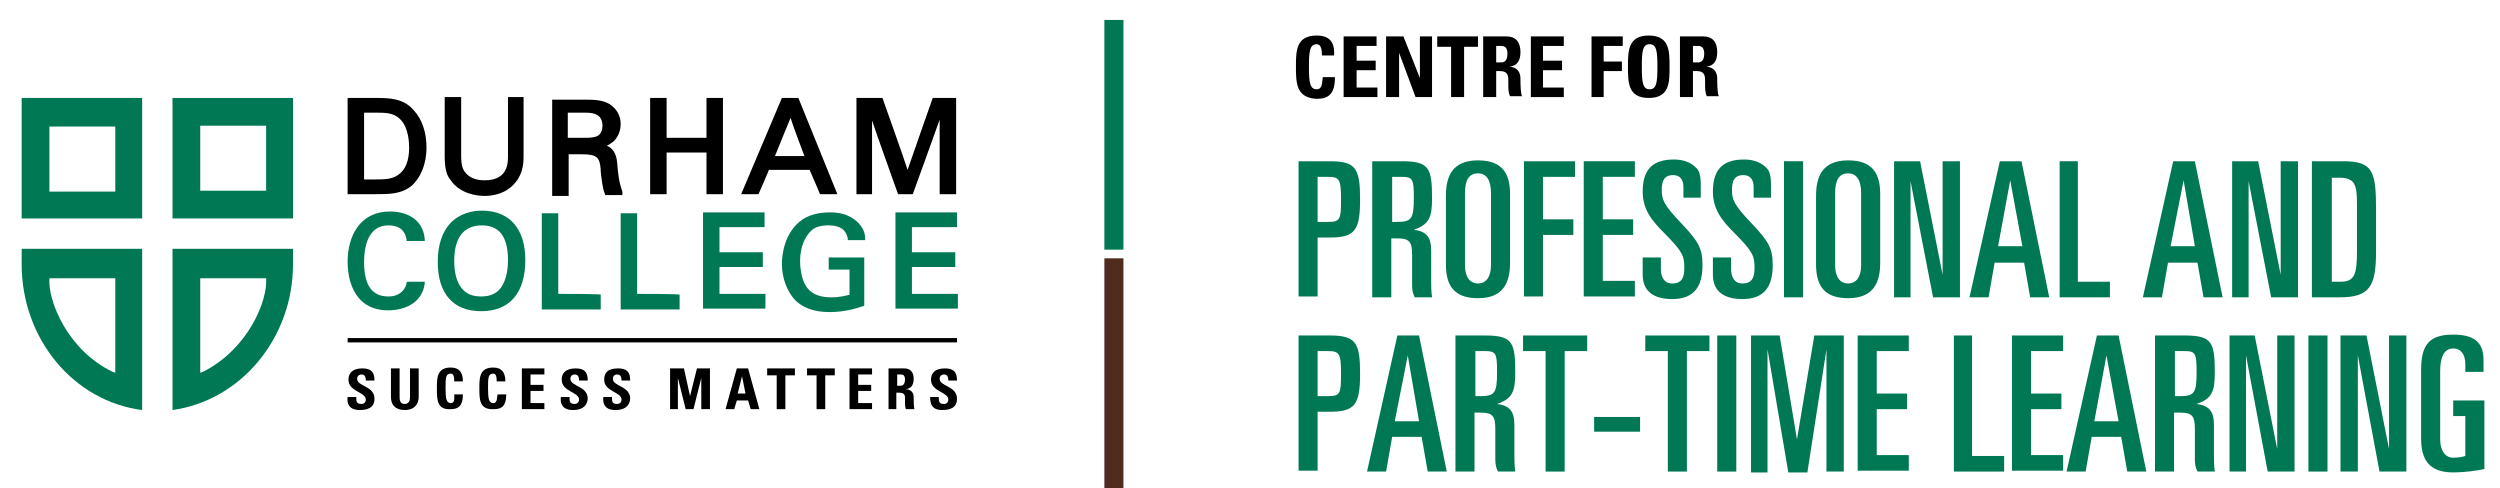 <?xml version="1.0" encoding="utf-8"?>
<!-- Generator: Adobe Illustrator 24.0.2, SVG Export Plug-In . SVG Version: 6.00 Build 0)  -->
<svg version="1.1" id="Layer_1" xmlns="http://www.w3.org/2000/svg" xmlns:xlink="http://www.w3.org/1999/xlink" x="0px" y="0px"
	 viewBox="0 0 288.4 56.3" style="enable-background:new 0 0 288.4 56.3;" xml:space="preserve">
<style type="text/css">
	.st0{fill:#007853;}
	.st1{fill:#502C1E;}
</style>
<g>
	<g>
		<path class="st0" d="M2.5,28.7c0,0,0,1.2,0,1.8c0,8.6,6,15.8,13.9,16.8V28.7H2.5z M13.3,43L13,42.9c-5.2-2.5-7.5-8.2-7.3-10.8
			l7.6,0V43z"/>
		<path class="st0" d="M2.5,11.3v13.9h13.9V11.3H2.5z M13.3,22.1H5.7v-7.5h7.6V22.1z"/>
		<path class="st0" d="M19.9,28.7v18.6c7.9-1.1,13.9-8.3,13.9-16.8c0-0.6,0-1.8,0-1.8H19.9z M23.1,32.1l7.6,0
			c0.2,2.6-2.1,8.2-7.3,10.8L23.1,43V32.1z"/>
		<path class="st0" d="M19.9,11.3v13.9h13.9V11.3H19.9z M23.1,14.5h7.6v7.5h-7.6V14.5z"/>
	</g>
	<g>
		<path d="M47.8,12.8c-1.2-1.5-3-1.5-4.4-1.5h-3.3v11.1h3.2c1.6,0,2.9,0,4.1-0.9c0.4-0.3,1.8-1.7,1.8-4.5
			C49.2,15.3,48.7,13.8,47.8,12.8z M47.2,17c0,1.5-0.4,2.6-1.3,3.2c-0.7,0.5-1.7,0.5-2.7,0.5c0,0-0.9,0-1.2,0V13c0.3,0,1.6,0,1.6,0
			c1.2,0,2,0.1,2.7,0.9C47.1,14.8,47.2,16.4,47.2,17z"/>
		<path d="M58.6,11.3v6.7c0,0.8,0,2.8-2.7,2.8c-1,0-1.8-0.3-2.3-1c-0.2-0.3-0.4-0.7-0.4-1.8v-6.8h-1.9V18c0,1.7,0.3,2.3,0.7,2.8
			c1.1,1.6,3.1,1.8,3.9,1.8c0.9,0,2.5-0.2,3.6-1.6c0.9-1.1,0.9-2.4,0.9-3v-6.8H58.6z"/>
		<path d="M71.8,22.1c-0.4-1.1-0.5-2-0.6-3.3l0,0c-0.1-1.1-0.5-1.7-1.2-2c0.3-0.1,0.5-0.3,0.8-0.5c0.5-0.5,0.8-1.2,0.8-2
			c0-1-0.5-1.8-1.3-2.3c-0.8-0.5-2-0.5-2.6-0.5h-4v11.1h1.9c0,0,0-4.4,0-4.8c0.3,0,1.6,0,1.6,0c1.7,0,2,0.4,2.1,1.8c0,0,0,0.2,0,0.2
			c0.1,0.8,0.2,2,0.5,2.6l0,0.1h2L71.8,22.1z M65.5,13c0.3,0,2.1,0,2.1,0c0.9,0,1.9,0.2,1.9,1.5c0,0.8-0.4,1.1-0.6,1.2
			c-0.2,0.1-0.7,0.2-1.3,0.2c0,0-1.8,0-2.1,0V13z"/>
		<path d="M81.5,11.3c0,0,0,4.2,0,4.6h-4.6c0-0.4,0-4.6,0-4.6H75v11.1h1.9c0,0,0-4.4,0-4.8h4.6c0,0.4,0,4.8,0,4.8h1.9V11.3H81.5z"/>
		<path d="M92.1,11.3h-1.9l-4.7,11.1h2c0,0,1.1-2.5,1.2-2.8h4.7c0.1,0.2,1.2,2.8,1.2,2.8h2L92.1,11.3z M92.8,18h-3.4
			c0.2-0.5,1.5-3.7,1.8-4.4C91.4,14.3,92.6,17.5,92.8,18z"/>
		<path d="M107.6,11.3c0,0-2.6,7.4-2.9,8.3c-0.3-1-2.9-8.3-2.9-8.3h-3v11.1h1.8c0,0,0-6.7,0-8.5c0.6,1.8,3,8.5,3,8.5h1.7
			c0,0,2.5-6.9,3.1-8.6c0,1.8,0,8.6,0,8.6h1.9V11.3H107.6z"/>
		<path d="M41.5,47.3c-1.2,0-1.5-0.7-1.4-1.5h1c0,0.5,0,0.8,0.6,0.8c0.3,0,0.5-0.2,0.5-0.5c0-0.9-2-0.9-2-2.3c0-0.7,0.4-1.3,1.6-1.3
			c1,0,1.4,0.4,1.4,1.4h-1c0-0.4-0.1-0.7-0.5-0.7c-0.3,0-0.5,0.2-0.5,0.5c0,0.9,2,0.8,2,2.3C43.2,47.1,42.3,47.3,41.5,47.3z"/>
		<path d="M48.3,42.5v3.3c0,0.7-0.4,1.5-1.6,1.5c-1.1,0-1.6-0.6-1.6-1.5v-3.3h1v3.3c0,0.6,0.2,0.8,0.6,0.8c0.4,0,0.6-0.3,0.6-0.8
			v-3.3H48.3z"/>
		<path d="M50.4,44.8c0-1.2,0-2.4,1.6-2.4c1,0,1.4,0.6,1.4,1.6h-1c0-0.6-0.1-0.9-0.4-0.9c-0.6,0-0.6,0.5-0.6,1.7
			c0,1.2,0.1,1.7,0.6,1.7c0.5,0,0.4-0.6,0.4-1h1c0,1.3-0.5,1.7-1.4,1.7C50.4,47.3,50.4,46.1,50.4,44.8z"/>
		<path d="M55.3,44.8c0-1.2,0-2.4,1.6-2.4c1,0,1.4,0.6,1.4,1.6h-1c0-0.6-0.1-0.9-0.4-0.9c-0.6,0-0.6,0.5-0.6,1.7
			c0,1.2,0.1,1.7,0.6,1.7c0.5,0,0.4-0.6,0.5-1h1c0,1.3-0.5,1.7-1.4,1.7C55.3,47.3,55.3,46.1,55.3,44.8z"/>
		<path d="M60.2,47.2v-4.7h2.6v0.7h-1.6v1.2h1.5v0.7h-1.5v1.4h1.6v0.7H60.2z"/>
		<path d="M66.1,47.3c-1.2,0-1.5-0.7-1.4-1.5h1c0,0.5,0,0.8,0.6,0.8c0.3,0,0.5-0.2,0.5-0.5c0-0.9-2-0.9-2-2.3c0-0.7,0.4-1.3,1.6-1.3
			c1,0,1.4,0.4,1.4,1.4h-1c0-0.4-0.1-0.7-0.5-0.7c-0.3,0-0.5,0.2-0.5,0.5c0,0.9,2,0.8,2,2.3C67.7,47.1,66.8,47.3,66.1,47.3z"/>
		<path d="M71,47.3c-1.2,0-1.5-0.7-1.4-1.5h1c0,0.5,0,0.8,0.6,0.8c0.3,0,0.5-0.2,0.5-0.5c0-0.9-2-0.9-2-2.3c0-0.7,0.3-1.3,1.6-1.3
			c1,0,1.4,0.4,1.4,1.4h-1c0-0.4-0.1-0.7-0.5-0.7c-0.3,0-0.5,0.2-0.5,0.5c0,0.9,2,0.8,2,2.3C72.6,47.1,71.7,47.3,71,47.3z"/>
		<path d="M77.3,47.2v-4.7h1.6l0.7,3.2h0l0.8-3.2h1.5v4.7h-1v-3.6h0l-0.9,3.6h-0.9l-0.9-3.6h0v3.6H77.3z"/>
		<path d="M83.7,47.2l1.3-4.7h1.3l1.3,4.7h-1l-0.3-1h-1.3l-0.3,1H83.7z M85.6,43.4L85.6,43.4l-0.5,2H86L85.6,43.4z"/>
		<path d="M91.7,42.5v0.8h-1.1v3.9h-1v-3.9h-1.1v-0.8H91.7z"/>
		<path d="M96.3,42.5v0.8h-1.1v3.9h-1v-3.9h-1.1v-0.8H96.3z"/>
		<path d="M98,47.2v-4.7h2.6v0.7H99v1.2h1.5v0.7H99v1.4h1.6v0.7H98z"/>
		<path d="M103.5,47.2h-1v-4.7h1.8c0.7,0,1.1,0.4,1.1,1.2c0,0.6-0.2,1.1-0.9,1.2v0c0.2,0,0.9,0.1,0.9,0.9c0,0.3,0,1.2,0.1,1.4h-1
			c-0.1-0.3-0.1-0.6-0.1-0.9c0-0.6,0.1-1-0.7-1h-0.3V47.2z M103.5,44.5h0.4c0.4,0,0.5-0.4,0.5-0.7c0-0.5-0.2-0.6-0.5-0.6h-0.4V44.5z
			"/>
		<path d="M108.7,47.3c-1.2,0-1.4-0.7-1.4-1.5h1c0,0.5,0,0.8,0.6,0.8c0.3,0,0.5-0.2,0.5-0.5c0-0.9-2-0.9-2-2.3
			c0-0.7,0.4-1.3,1.6-1.3c1,0,1.4,0.4,1.4,1.4h-1c0-0.4-0.1-0.7-0.5-0.7c-0.3,0-0.5,0.2-0.5,0.5c0,0.9,2,0.8,2,2.3
			C110.4,47.1,109.5,47.3,108.7,47.3z"/>
		<rect x="40.1" y="39" width="70.3" height="0.5"/>
		<path class="st0" d="M46.9,32.6c0,0.2-0.1,0.6-0.5,1c-0.4,0.4-0.9,0.6-1.6,0.6c-1.9,0-2.8-1.3-2.8-4c0-1.6,0.4-4.2,2.8-4.2
			c1.8,0,2,1.2,2.1,1.6l0,0.2l0.2,0H49l0-0.2c-0.2-2.4-2.2-3.2-4-3.2c-3.6,0-4.9,3-4.9,5.8c0,1.3,0.3,5.6,4.7,5.6
			c1.8,0,3.9-0.8,4.2-3.1l0-0.2h-2L46.9,32.6z"/>
		<path class="st0" d="M55.6,24.3c-1.1,0-2.6,0.3-3.7,1.5c-0.9,1-1.4,2.5-1.4,4.4c0,3.7,1.8,5.7,5,5.7c3.3,0,5.1-2.1,5.1-5.9
			C60.6,26.4,58.8,24.3,55.6,24.3z M57.7,33.3c-0.5,0.6-1.2,0.9-2.2,0.9c-1,0-1.7-0.3-2.2-0.9c-0.6-0.7-0.9-1.8-0.9-3.2
			c0-2.7,1.1-4.1,3.2-4.1c2,0,3,1.3,3,4C58.6,30.8,58.5,32.3,57.7,33.3z"/>
		<path class="st0" d="M64.4,33.9c0-0.4,0-9.3,0-9.3h-1.9v11.1h6.8v-1.7C69.4,33.9,64.8,33.9,64.4,33.9z"/>
		<path class="st0" d="M73.5,33.9c0-0.4,0-9.3,0-9.3h-1.9v11.1h6.8v-1.7C78.5,33.9,73.9,33.9,73.5,33.9z"/>
		<path class="st0" d="M83,33.9v-3.1c0.4,0,5,0,5,0v-1.7c0,0-4.6,0-5,0v-2.9c0.4,0,5.2,0,5.2,0v-1.7h-7.1v11.1h7.2v-1.7
			C88.3,33.9,83.4,33.9,83,33.9z"/>
		<path class="st0" d="M95.6,29.5v1.6c0,0,2.1,0,2.4,0V34c-0.4,0.1-1.1,0.3-2.1,0.3c-1.2,0-2.1-0.3-2.7-1c-0.7-0.8-0.9-2.2-0.9-3.2
			c0-0.9,0.2-2.3,1.1-3.3c0.5-0.6,1.2-0.8,2.2-0.8c1.3,0,2,0.5,2.2,1.5l0,0.2h2l0-0.2c0-0.4-0.1-1.1-0.8-1.8
			c-1.1-1.1-2.4-1.2-3.3-1.2c-1.3,0-2.3,0.3-3.1,0.8c-2.2,1.5-2.4,4.3-2.4,5.1c0,1.7,0.6,3.2,1.5,4.2c0.9,0.9,2.2,1.4,4,1.4
			c1.9,0,3.3-0.5,3.9-0.7l0.1,0v-5.6H95.6z"/>
		<path class="st0" d="M105.2,33.9v-3.1c0.4,0,5,0,5,0v-1.7c0,0-4.6,0-5,0v-2.9c0.4,0,5.2,0,5.2,0v-1.7h-7.1v11.1h7.2v-1.7
			C110.5,33.9,105.6,33.9,105.2,33.9z"/>
	</g>
</g>
<g>
	<rect x="127.4" y="2.3" class="st0" width="2.2" height="26.5"/>
	<rect x="127.4" y="29.8" class="st1" width="2.2" height="26.5"/>
</g>
<g>
	<g>
		<path d="M149.5,7.7c0-1.8,0-3.6,2.4-3.6c1.5,0,2.1,0.8,2,2.3h-1.4c0-0.9-0.2-1.3-0.6-1.3c-0.8,0-0.9,0.8-0.9,2.6
			c0,1.8,0.1,2.6,0.9,2.6c0.7,0,0.6-0.9,0.7-1.4h1.4c0,1.9-0.7,2.5-2.1,2.5C149.5,11.3,149.5,9.5,149.5,7.7z"/>
		<path d="M155,11.2v-7h3.8v1.1h-2.3V7h2.2v1.1h-2.2v2h2.4v1.1H155z"/>
		<path d="M159.9,11.2v-7h2l1.9,4.8h0V4.2h1.4v7h-1.9l-1.9-5.1h0v5.1H159.9z"/>
		<path d="M170.5,4.2v1.2h-1.6v5.8h-1.5V5.4h-1.6V4.2H170.5z"/>
		<path d="M172.6,11.2h-1.5v-7h2.7c1,0,1.6,0.6,1.6,1.8c0,0.9-0.3,1.6-1.3,1.7v0c0.3,0,1.3,0.1,1.3,1.4c0,0.4,0,1.8,0.2,2h-1.4
			c-0.2-0.4-0.2-0.9-0.2-1.4c0-0.8,0.1-1.5-1-1.5h-0.4V11.2z M172.6,7.2h0.6c0.6,0,0.7-0.6,0.7-1c0-0.7-0.3-0.9-0.7-0.9h-0.6V7.2z"
			/>
		<path d="M176.6,11.2v-7h3.8v1.1H178V7h2.2v1.1H178v2h2.4v1.1H176.6z"/>
		<path d="M183.6,11.2v-7h3.6v1.1H185v1.8h2.1v1.1H185v3H183.6z"/>
		<path d="M187.8,7.7c0-1.8,0-3.6,2.4-3.6c2.4,0,2.4,1.8,2.4,3.6c0,1.8,0,3.6-2.4,3.6C187.8,11.3,187.8,9.5,187.8,7.7z M191.2,7.7
			c0-1.8-0.1-2.6-0.9-2.6c-0.8,0-0.9,0.8-0.9,2.6c0,1.8,0.1,2.6,0.9,2.6C191.1,10.3,191.2,9.5,191.2,7.7z"/>
		<path d="M195.3,11.2h-1.5v-7h2.7c1,0,1.6,0.6,1.6,1.8c0,0.9-0.3,1.6-1.3,1.7v0c0.3,0,1.3,0.1,1.3,1.4c0,0.4,0,1.8,0.2,2h-1.4
			c-0.2-0.4-0.2-0.9-0.2-1.4c0-0.8,0.1-1.5-1-1.5h-0.4V11.2z M195.3,7.2h0.6c0.6,0,0.7-0.6,0.7-1c0-0.7-0.3-0.9-0.7-0.9h-0.6V7.2z"
			/>
	</g>
	<g>
		<path class="st0" d="M149.8,18.6h3.6c3,0,3.5,0.8,3.5,4.4c0,3.6-0.6,4.4-3.5,4.4H152v6.8h-2.2V18.6z M152,25.6h1.1
			c1.5,0,1.6-0.2,1.6-2.6c0-2.4-0.2-2.6-1.6-2.6H152V25.6z"/>
		<path class="st0" d="M158.3,18.6h3.4c3.2,0,3.5,0.8,3.5,4.3c0,2.1-0.3,3-2.1,3.6v0c1.5,0.2,2,0.9,2,2.4v3.4c0,0.6,0,1.3,0.1,2h-2
			c-0.2-0.4-0.3-0.8-0.3-1.4v-3.5c0-1.5-0.3-1.9-1.7-1.9h-0.7v6.8h-2.2V18.6z M160.5,25.6h0.6c1.7,0,2-0.3,2-2.7
			c0-2.3-0.1-2.5-1.5-2.5h-1V25.6z"/>
		<path class="st0" d="M166.8,22.6c0-2.2,0.7-4.1,3.7-4.1c2.8,0,3.7,1.5,3.7,3.9v7.9c0,2.2-0.7,4.1-3.7,4.1c-2.8,0-3.7-1.5-3.7-3.9
			V22.6z M169,30.6c0,1.4,0.6,2.1,1.5,2.1c0.9,0,1.5-0.7,1.5-2.1v-8.3c0-1.5-0.5-2.3-1.5-2.3c-1,0-1.5,0.7-1.5,2.3V30.6z"/>
		<path class="st0" d="M175.8,18.6h5.9v1.8H178v4.9h3.5v1.8H178v7.1h-2.2V18.6z"/>
		<path class="st0" d="M182.7,18.6h5.9v1.8h-3.7v4.9h3.5v1.8h-3.5v5.3h3.7v1.8h-5.9V18.6z"/>
		<path class="st0" d="M189.4,29.7h2.2V31c0,1,0.4,1.7,1.3,1.7c1.2,0,1.4-0.8,1.4-1.8c0-1.3-0.1-1.8-2.3-4c-1.4-1.4-2.5-2.7-2.5-4.8
			c0-2.6,1.2-3.7,3.6-3.7c1.2,0,2,0.4,2.5,0.9c0.4,0.3,0.6,0.9,0.6,2v1.5h-2v-1.2c0-0.9-0.4-1.4-1.2-1.4c-0.9,0-1.3,0.5-1.3,1.7
			c0,1.1,0.2,1.7,2.2,3.8c2.1,2.2,2.5,3,2.5,4.9c0,2.5-1,3.9-3.5,3.9c-2,0-3.4-0.8-3.4-2.8V29.7z"/>
		<path class="st0" d="M197.5,29.7h2.2V31c0,1,0.4,1.7,1.3,1.7c1.2,0,1.4-0.8,1.4-1.8c0-1.3-0.1-1.8-2.3-4c-1.4-1.4-2.5-2.7-2.5-4.8
			c0-2.6,1.2-3.7,3.6-3.7c1.2,0,2,0.4,2.5,0.9c0.4,0.3,0.6,0.9,0.6,2v1.5h-2v-1.2c0-0.9-0.4-1.4-1.2-1.4c-0.9,0-1.3,0.5-1.3,1.7
			c0,1.1,0.2,1.7,2.2,3.8c2.1,2.2,2.5,3,2.5,4.9c0,2.5-1,3.9-3.5,3.9c-2,0-3.4-0.8-3.4-2.8V29.7z"/>
		<path class="st0" d="M205.8,18.6h2.2v15.7h-2.2V18.6z"/>
		<path class="st0" d="M209.5,22.6c0-2.2,0.7-4.1,3.7-4.1c2.8,0,3.7,1.5,3.7,3.9v7.9c0,2.2-0.7,4.1-3.7,4.1c-2.8,0-3.7-1.5-3.7-3.9
			V22.6z M211.7,30.6c0,1.4,0.6,2.1,1.5,2.1c0.9,0,1.5-0.7,1.5-2.1v-8.3c0-1.5-0.5-2.3-1.5-2.3c-1,0-1.5,0.7-1.5,2.3V30.6z"/>
		<path class="st0" d="M218.5,18.6h3l2.6,13.1h0V18.6h2v15.7H223l-2.6-13.4h0v13.4h-1.9V18.6z"/>
		<path class="st0" d="M230.7,18.6h2.5l3.2,15.7h-2.2l-0.7-4h-3.4l-0.7,4h-2.2L230.7,18.6z M230.5,28.4h2.8l-1.4-7.6h0L230.5,28.4z"
			/>
		<path class="st0" d="M237.5,18.6h2.2v13.9h3.7v1.8h-5.8V18.6z"/>
		<path class="st0" d="M250.7,18.6h2.5l3.2,15.7h-2.2l-0.7-4h-3.4l-0.7,4h-2.2L250.7,18.6z M250.4,28.4h2.8l-1.3-7.6h0L250.4,28.4z"
			/>
		<path class="st0" d="M257.5,18.6h3l2.6,13.1h0V18.6h2v15.7h-3.1l-2.6-13.4h0v13.4h-1.9V18.6z"/>
		<path class="st0" d="M266.8,18.6h3.5c3.5,0,3.8,1.2,3.8,5.7V29c0,4-0.7,5.3-4.2,5.3h-3.2V18.6z M269,32.5h1c1.6,0,1.9-0.8,1.9-3.5
			v-5.4c0-2.3-0.2-3.1-2.1-3.1H269V32.5z"/>
		<path class="st0" d="M149.8,38.7h3.6c3,0,3.5,0.8,3.5,4.4c0,3.6-0.6,4.4-3.5,4.4H152v6.8h-2.2V38.7z M152,45.7h1.1
			c1.5,0,1.6-0.2,1.6-2.6c0-2.4-0.2-2.6-1.6-2.6H152V45.7z"/>
		<path class="st0" d="M161.2,38.7h2.5l3.2,15.7h-2.2l-0.7-4h-3.4l-0.7,4h-2.2L161.2,38.7z M160.9,48.6h2.8l-1.3-7.6h0L160.9,48.6z"
			/>
		<path class="st0" d="M167.9,38.7h3.4c3.2,0,3.5,0.8,3.5,4.3c0,2.1-0.3,3-2.1,3.6v0c1.5,0.2,2,0.9,2,2.4v3.4c0,0.6,0,1.3,0.1,2h-2
			c-0.2-0.4-0.3-0.8-0.3-1.4v-3.5c0-1.5-0.3-1.9-1.7-1.9h-0.7v6.8h-2.2V38.7z M170.1,45.7h0.6c1.7,0,2-0.3,2-2.7
			c0-2.3-0.1-2.5-1.5-2.5h-1V45.7z"/>
		<path class="st0" d="M175.7,38.7h7.4v1.8h-2.6v13.9h-2.2V40.5h-2.6V38.7z"/>
		<path class="st0" d="M183.9,48.1h5.3v1.7h-5.3V48.1z"/>
		<path class="st0" d="M189.8,38.7h7.4v1.8h-2.6v13.9h-2.2V40.5h-2.6V38.7z"/>
		<path class="st0" d="M198.1,38.7h2.2v15.7h-2.2V38.7z"/>
		<path class="st0" d="M201.8,38.7h3.5l2,12h0l2-12h3.4v15.7h-2V40.3h0l-2.2,14.2h-2.2l-2.4-14.2h0v14.2h-1.9V38.7z"/>
		<path class="st0" d="M214.3,38.7h5.9v1.8h-3.7v4.9h3.5v1.8h-3.5v5.3h3.7v1.8h-5.9V38.7z"/>
		<path class="st0" d="M225.3,38.7h2.2v13.9h3.7v1.8h-5.8V38.7z"/>
		<path class="st0" d="M232.1,38.7h5.9v1.8h-3.7v4.9h3.5v1.8h-3.5v5.3h3.7v1.8h-5.9V38.7z"/>
		<path class="st0" d="M241.9,38.7h2.5l3.2,15.7h-2.2l-0.7-4h-3.4l-0.7,4h-2.2L241.9,38.7z M241.6,48.6h2.8L243,41h0L241.6,48.6z"/>
		<path class="st0" d="M248.6,38.7h3.4c3.2,0,3.5,0.8,3.5,4.3c0,2.1-0.3,3-2.1,3.6v0c1.5,0.2,2,0.9,2,2.4v3.4c0,0.6,0,1.3,0.1,2h-2
			c-0.2-0.4-0.3-0.8-0.3-1.4v-3.5c0-1.5-0.3-1.9-1.7-1.9h-0.7v6.8h-2.2V38.7z M250.8,45.7h0.6c1.7,0,2-0.3,2-2.7
			c0-2.3-0.1-2.5-1.5-2.5h-1V45.7z"/>
		<path class="st0" d="M257.1,38.7h3l2.6,13.1h0V38.7h2v15.7h-3.1L259.1,41h0v13.4h-1.9V38.7z"/>
		<path class="st0" d="M266.3,38.7h2.2v15.7h-2.2V38.7z"/>
		<path class="st0" d="M270,38.7h3l2.6,13.1h0V38.7h2v15.7h-3.1L272,41h0v13.4H270V38.7z"/>
		<path class="st0" d="M284.4,42.8V42c0-1.1-0.5-1.8-1.4-1.8c-1,0-1.5,0.9-1.5,2.6v7.9c0,1.3,0.6,2.1,1.5,2.1c0.6,0,1.1-0.1,1.4-0.2
			v-4.6H283v-1.8h3.6v7.9c-0.8,0.2-2.4,0.4-3.6,0.4c-2.8,0-3.7-1.5-3.7-3.9v-7.9c0-2.9,0.9-4.1,3.7-4.1c2.3,0,3.5,0.8,3.5,2.9v1.4
			H284.4z"/>
	</g>
</g>
</svg>
